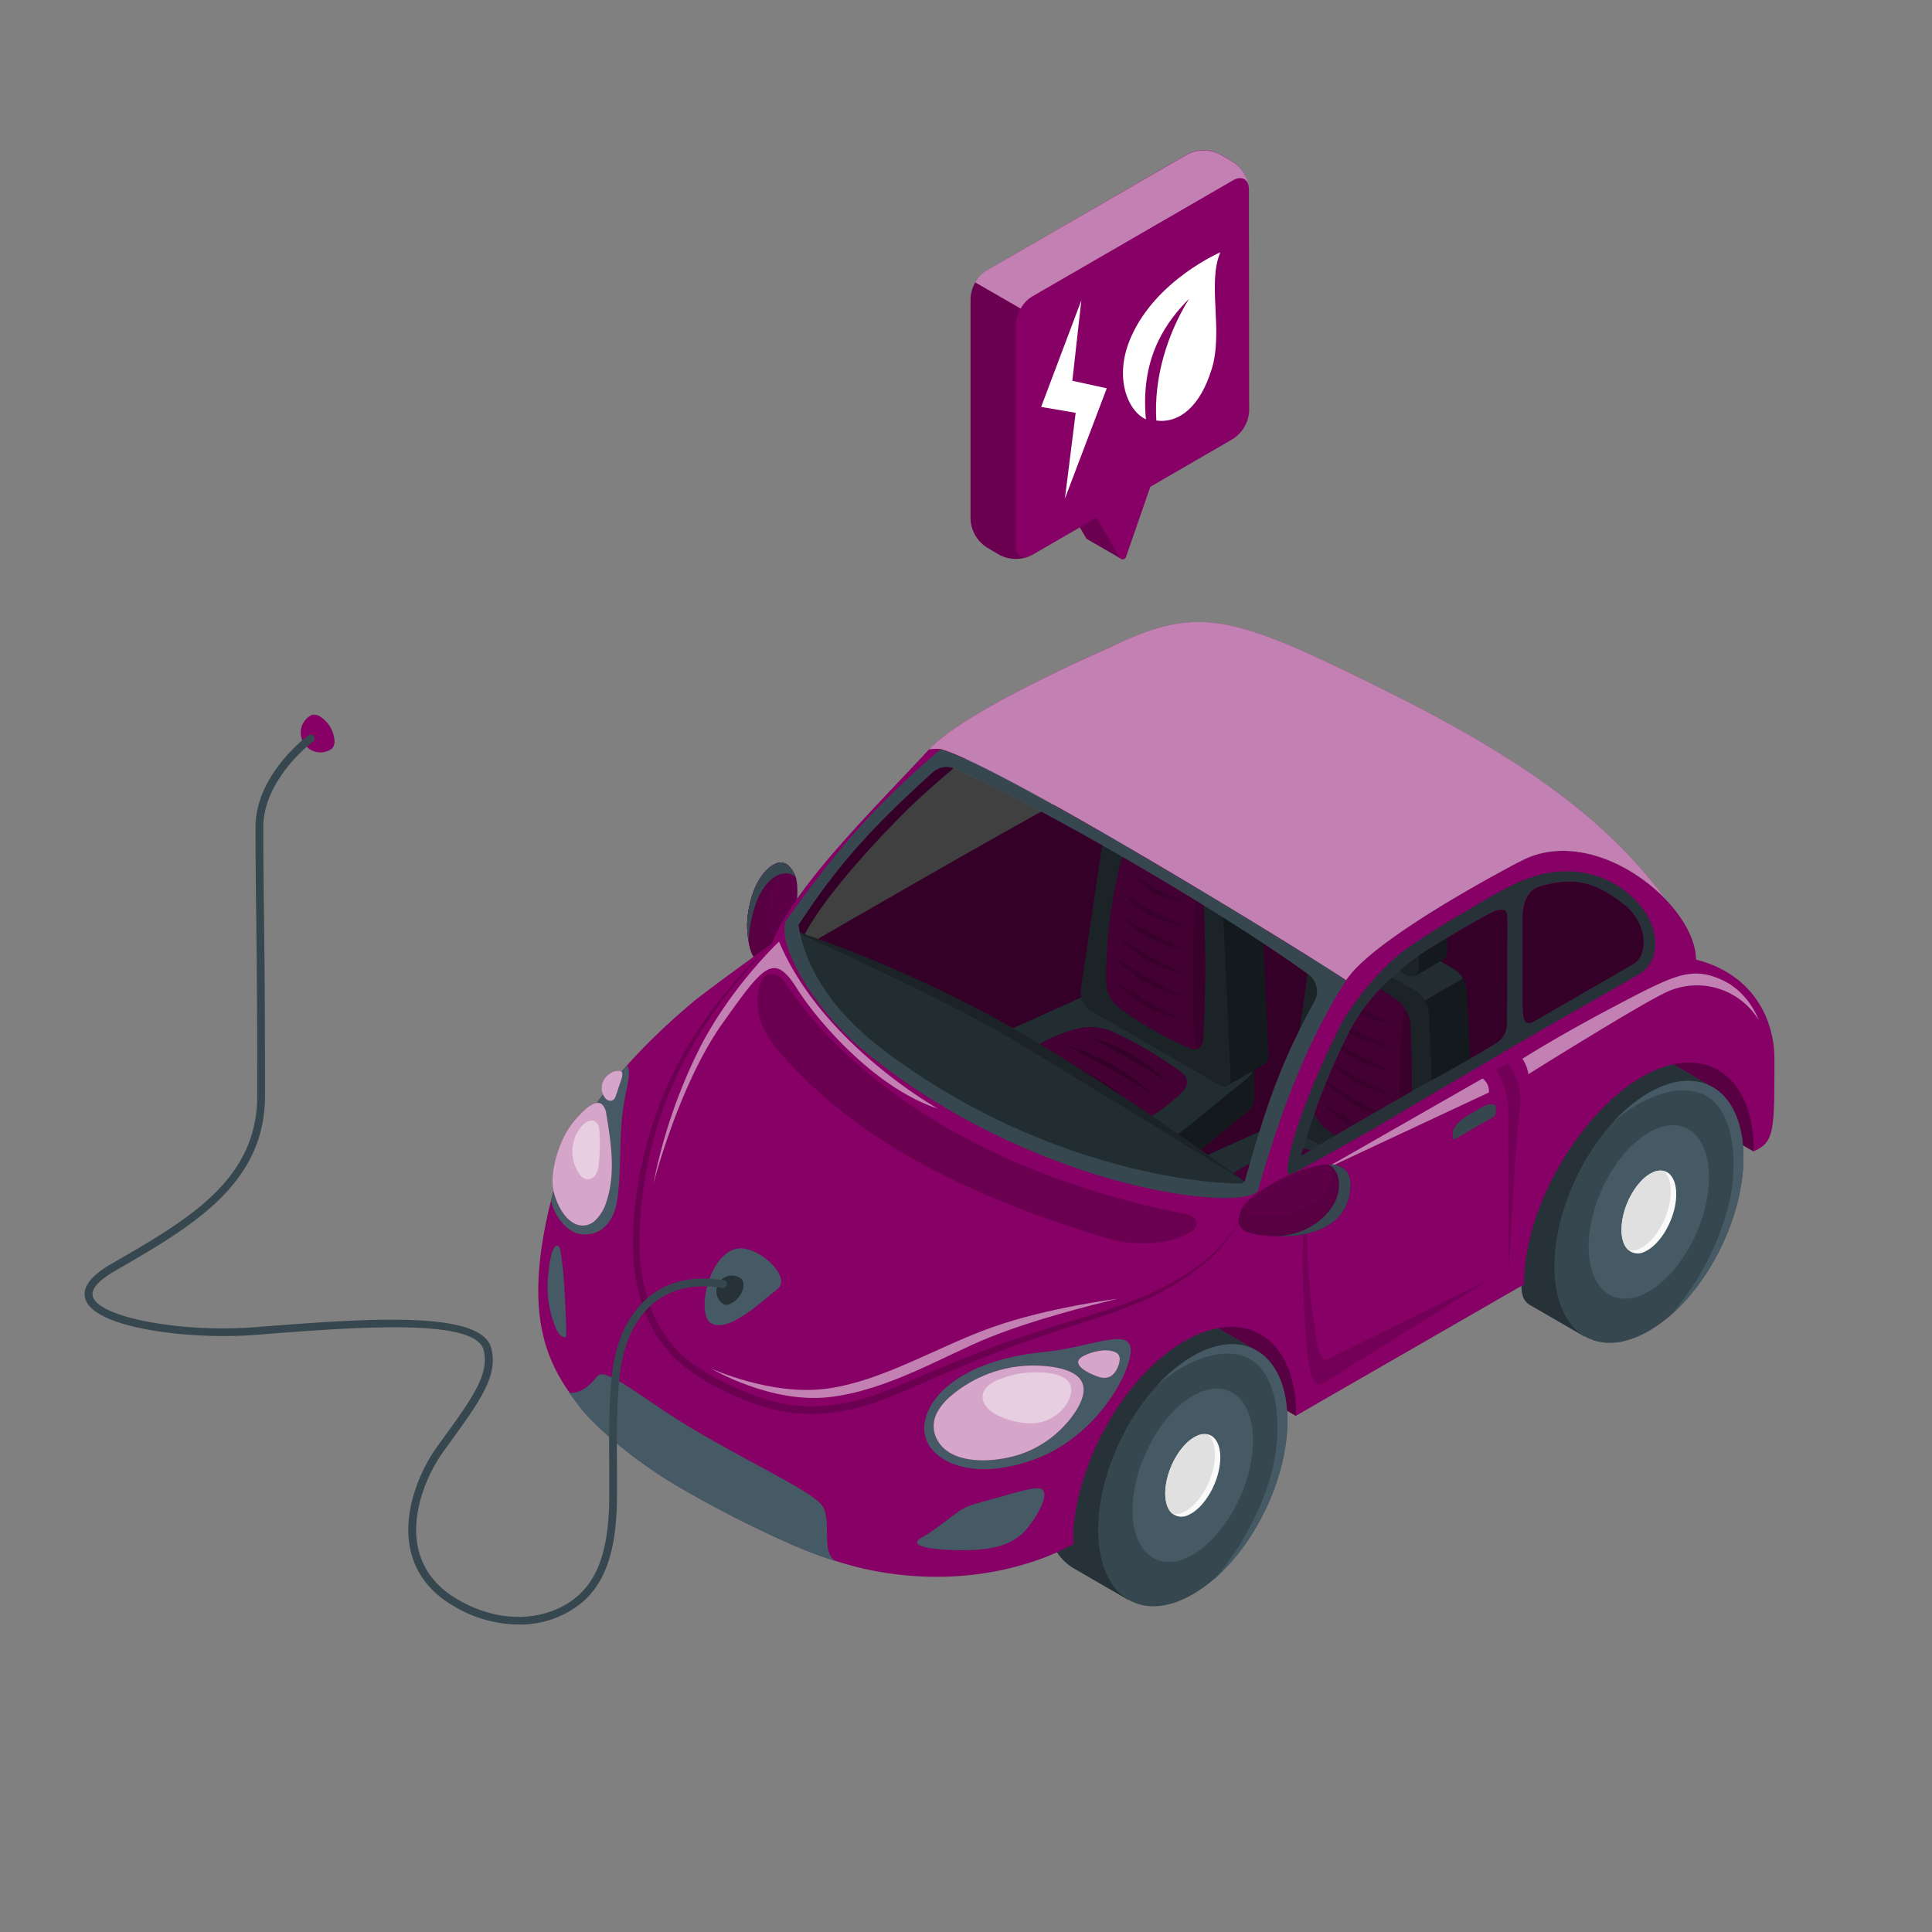 <svg xmlns="http://www.w3.org/2000/svg" viewBox="0 0 500 500"><rect x="0" y="0" width="500" height="500" fill="#808080" stroke="none"/><g id="freepik--Car--inject-77"><g id="freepik--car--inject-77"><path d="M205.77,236.73h0l-.9,3.75c-2.07,3.88-6.65,8.78-8.29,8.37-1.47-.36-2.37-2.5-2.83-5.14v0a26.16,26.16,0,0,1-.38-3.82c-.14-4.16,1.71-13.84,7.47-16.42a3,3,0,0,1,3.42.77,6.76,6.76,0,0,1,1.67,2.75C206.89,229.87,205.9,236.58,205.77,236.73Z" style="fill:#860065"></path><path d="M205.77,236.73h0c-.3,1.55-.9,3.75-.9,3.75-2.07,3.88-6.65,8.78-8.29,8.37-1.47-.36-2.37-2.5-2.83-5.14v0a26.16,26.16,0,0,1-.38-3.82c-.14-4.16,1.71-13.84,7.47-16.42a3,3,0,0,1,3.42.77,6.76,6.76,0,0,1,1.67,2.75C206.89,229.87,205.9,236.58,205.77,236.73Z" style="opacity:0.3"></path><path d="M204.87,240.48c-2.07,3.88-6.65,8.78-8.29,8.37-1.47-.36-2.37-2.5-2.83-5.14v0a26.16,26.16,0,0,1-.38-3.82c-.14-4.16,1.71-13.84,7.47-16.42a3,3,0,0,1,3.42.77l-.79,1.78c-4,1.73-5.11,7.95-4.74,12.68S202.56,242.92,204.87,240.48Z" style="fill:#860065"></path><path d="M204.87,240.48c-2.07,3.88-6.65,8.78-8.29,8.37-1.47-.36-2.37-2.5-2.83-5.14v0a26.16,26.16,0,0,1-.38-3.82c-.14-4.16,1.71-13.84,7.47-16.42a3,3,0,0,1,3.42.77l-.79,1.78c-4,1.73-5.11,7.95-4.74,12.68S202.56,242.92,204.87,240.48Z" style="opacity:0.35"></path><path d="M205.92,227c-1.46-1.54-5.08-1.62-8.12,2.57s-4,11.36-4.05,14.15a27.59,27.59,0,0,1-.39-3.83c-.14-4.15,1.71-13.84,7.47-16.41C203.24,222.37,205.23,224.83,205.92,227Z" style="fill:#37474f"></path><path d="M396.38,224.89,339,193.24a24.09,24.09,0,0,0-8-3.66c2.48-14.07-18-30.36-37-24.94,0,0-43,18-53.6,29.35-15.84,17-35,35.72-40.72,50.35-1,2.65,95.71,98.93,95.71,98.93L335.4,366.4,438.91,248.34C430.73,231.87,420.12,218.92,396.38,224.89Zm-102.47-54.2c7.95-2.12,13.54-2.18,21.1,4.81,5.1,4.73,6.77,18.82,2.3,21.16l-32.25,16.9-.05,0-.35.18,0,0c-2.88,1.51-2.52-1.66-2-4.39,1.22-6.91,3.8-21.42,5.24-29.59C288.43,175.49,290.29,171.65,293.91,170.69ZM206.47,246c3.43-11.56,25.61-34,30.64-38.65,12.59-11.57,23-19.3,26.41-21.17,8.51-4.66,12.92-6.92,15.89-8.38,3.7-1.82,4.76-.95,4.67.11-.05.52-.13,1.16-.26,1.91l-4,21.62c-.67,3.14-1.53,3.81-6.76,6.66C253.69,218.62,206.6,245.94,206.47,246Z" style="fill:#860065"></path><path d="M396.38,224.89,339,193.24a24.09,24.09,0,0,0-8-3.66c2.48-14.07-18-30.36-37-24.94,0,0-39.91,17.86-50.53,29.26-15.84,17-36.09,37.46-41.79,52.09-1,2.65,93.71,97.28,93.71,97.28L335.4,366.4,438.91,248.34C430.73,231.87,420.12,218.92,396.38,224.89Zm-102.47-54.2c7.95-2.12,13.54-2.18,21.1,4.81,5.1,4.73,6.77,18.82,2.3,21.16l-32.25,16.9-.05,0-.35.18,0,0c-2.88,1.51-2.52-1.66-2-4.39,1.22-6.91,3.8-21.42,5.24-29.59C288.43,175.49,290.29,171.65,293.91,170.69ZM206.47,246c3.43-11.56,25.61-34,30.64-38.65,12.59-11.57,23-19.3,26.41-21.17,8.51-4.66,12.92-6.92,15.89-8.38,3.7-1.82,4.76-.95,4.67.11-.05.52-.13,1.16-.26,1.91l-4,21.62c-.67,3.14-1.53,3.81-6.76,6.66C253.69,218.62,206.6,245.94,206.47,246Z" style="opacity:0.2"></path><g id="freepik--codriver-seat--inject-77"><path d="M324.54,275.79l-11.72-.23L295,265.34a13.34,13.34,0,0,0-10.8-.52l-21.63,9.75-14.82-.29v8.65h0c0,1,.69,2,2.09,2.78l38.82,22.41a9.5,9.5,0,0,0,10-.79l24.11-19.57a4.32,4.32,0,0,0,1.77-3.32l0,0Z" style="fill:#37474f"></path><path d="M249.83,277.06l38.82,22.42a9.52,9.52,0,0,0,10-.79l24.11-19.58c2.6-2.11,2.35-5.18-.56-6.84L295,256.68a13.38,13.38,0,0,0-10.8-.52l-34.07,15.37C247.05,272.91,246.93,275.39,249.83,277.06Z" style="fill:#455a64"></path><path d="M324.55,275.8v8.63l0,0a4.28,4.28,0,0,1-1.77,3.31l-24.11,19.57a8.91,8.91,0,0,1-4.72,1.8v-8.65a8.91,8.91,0,0,0,4.72-1.8l24.11-19.58A4.34,4.34,0,0,0,324.55,275.8Z" style="fill:#263238"></path><path d="M328.29,273.23a2.18,2.18,0,0,1-.83,2.06l-9.89,5.7h0a2.05,2.05,0,0,0,.85-2.05l-2.15-48.3a7.41,7.41,0,0,0-3.31-5.47l-23.3-13.44a2.46,2.46,0,0,0-2.45-.2h0l9.81-5.66h0a2.48,2.48,0,0,1,2.52.16l23.28,13.44a7.39,7.39,0,0,1,3.32,5.47Z" style="fill:#263238"></path><path d="M289.67,211.71,313,225.16a7.41,7.41,0,0,1,3.31,5.46l2.15,48.31c.09,2-1.25,2.83-3,1.82l-33.15-19.14a5.76,5.76,0,0,1-2.62-5.43L286,213.49A2.31,2.31,0,0,1,289.67,211.71Z" style="fill:#37474f"></path><path d="M325.12,221.83l-9.87,5.7a6.86,6.86,0,0,0-2.29-2.37l-23.3-13.44a2.46,2.46,0,0,0-2.45-.2h0l9.81-5.66h0a2.48,2.48,0,0,1,2.52.16l23.28,13.44A7.07,7.07,0,0,1,325.12,221.83Z" style="fill:#455a64"></path><path d="M321.05,214.81v-12c0-8.65-5.53-18.85-12.34-22.78-3.12-1.81-6-2-8.14-.78v0L293,183.57l3.34,6.38v10.61a7,7,0,0,0,3.15,5.47l7.51,4.33,5.65,10.81,7.43-4.32h0A2.2,2.2,0,0,0,321.05,214.81Z" style="fill:#263238"></path><path d="M308.71,197.12l9.67-5.58c-2.26-4.93-5.75-9.28-9.67-11.54-3.12-1.81-6-2-8.14-.78v0L293,183.57l3.34,6.38V192Z" style="fill:#455a64"></path><path d="M313.65,219.11v-12c0-8.65-5.53-18.85-12.34-22.79S289,184.2,289,192.85v12a7,7,0,0,0,3.15,5.47l18.36,10.59C312.23,221.94,313.65,221.13,313.65,219.11Z" style="fill:#37474f"></path><path d="M290.37,222a119.1,119.1,0,0,0-4.08,32.7,8.38,8.38,0,0,0,3,5.87,93.24,93.24,0,0,0,18.56,10.69,2.38,2.38,0,0,0,3.54-2.24,336.7,336.7,0,0,0,.11-35.46,9.05,9.05,0,0,0-3.18-5.85,72.8,72.8,0,0,0-13.55-7.83A3.15,3.15,0,0,0,290.37,222Z" style="fill:#860065"></path><path d="M311.1,270.08a3.17,3.17,0,0,0,.26-1.11,336.7,336.7,0,0,0,.11-35.46,8.27,8.27,0,0,0-1-3.21c-1.29-1.84-1.75,13.63-1.74,23.06s.13,18.75,1.67,17.67l.18-.15A4.94,4.94,0,0,0,311.1,270.08Z" style="opacity:0.15"></path><g style="opacity:0.15"><path d="M288.45,253.85l.75.48c.47.32,1.15.74,1.95,1.27,1.61,1,3.76,2.4,6,3.66s4.45,2.44,6.17,3.3c.86.42,1.57.81,2.08,1s.79.41.79.41l-.87-.18c-.55-.14-1.34-.32-2.26-.63a33.1,33.1,0,0,1-3.11-1.17c-.55-.26-1.14-.5-1.7-.8s-1.14-.61-1.71-.92c-1.12-.66-2.21-1.35-3.2-2.07a31.33,31.33,0,0,1-2.58-2.09c-.73-.64-1.29-1.24-1.68-1.64S288.45,253.85,288.45,253.85Z"></path><path d="M288.45,247.75s.28.16.75.47,1.15.75,1.95,1.27c1.61,1,3.76,2.41,6,3.66s4.45,2.44,6.17,3.3c.86.43,1.57.81,2.08,1.05l.79.4s-.32,0-.87-.18-1.34-.32-2.26-.62-2-.7-3.11-1.18c-.55-.26-1.14-.5-1.7-.8s-1.14-.6-1.71-.91c-1.12-.66-2.21-1.36-3.2-2.08a31.33,31.33,0,0,1-2.58-2.09c-.73-.64-1.29-1.24-1.68-1.64S288.45,247.75,288.45,247.75Z"></path><path d="M289.71,242.7l.7.43c.43.3,1.07.67,1.81,1.16,1.48,1,3.47,2.18,5.52,3.28s4.17,2.12,5.77,2.89l1.92,1c.47.23.73.38.73.38l-.81-.16c-.5-.12-1.24-.27-2.09-.52s-1.86-.58-2.9-1c-.52-.22-1.06-.43-1.59-.69s-1.07-.52-1.6-.8-1.05-.59-1.55-.91-1-.65-1.44-1a26.56,26.56,0,0,1-2.39-1.93c-.66-.6-1.17-1.16-1.53-1.53S289.71,242.7,289.71,242.7Z"></path><path d="M290.22,237s.25.14.68.42,1,.64,1.75,1.11c1.44.92,3.36,2.1,5.35,3.14s4,2,5.59,2.73l1.87.92.7.37s-.29,0-.78-.14-1.2-.26-2-.49-1.8-.54-2.81-.92c-.5-.21-1-.39-1.55-.64s-1-.5-1.56-.76-1-.56-1.5-.86-.95-.63-1.4-.93a24.57,24.57,0,0,1-2.3-1.87c-.65-.58-1.14-1.12-1.48-1.48S290.22,237,290.22,237Z"></path><path d="M291.09,231.57l.64.38,1.65,1a55.33,55.33,0,0,0,5.05,2.91c1.88.95,3.85,1.78,5.31,2.47s2.42,1.22,2.42,1.22a26,26,0,0,1-2.66-.56,28.52,28.52,0,0,1-5.62-2.05c-.48-.26-1-.51-1.43-.79s-.9-.59-1.32-.87a21.6,21.6,0,0,1-2.17-1.78A18.5,18.5,0,0,1,291.09,231.57Z"></path><path d="M293.11,226.34s.84.47,2,1.22,2.76,1.68,4.39,2.53,3.3,1.64,4.56,2.27,2.08,1.12,2.08,1.12a17.49,17.49,0,0,1-2.33-.46,24,24,0,0,1-4.87-1.86c-.42-.23-.84-.46-1.24-.71s-.78-.51-1.15-.77a16.75,16.75,0,0,1-1.87-1.58A14.88,14.88,0,0,1,293.11,226.34Z"></path></g><path d="M280.43,265.89c-6.12,1.1-12.18,4.22-18.19,8.73a2.69,2.69,0,0,0,0,4.49,120,120,0,0,0,23.38,13.42,8.63,8.63,0,0,0,6.62-.18,57.81,57.81,0,0,0,14-10,3.11,3.11,0,0,0-.44-4.81,98.41,98.41,0,0,0-18.35-10.76A14.7,14.7,0,0,0,280.43,265.89Z" style="fill:#860065"></path><g style="opacity:0.2"><path d="M265.51,276.88s.39.1,1,.3,1.6.5,2.71.92a59.07,59.07,0,0,1,7.85,3.68,54.08,54.08,0,0,1,7.17,4.87c1.83,1.51,2.93,2.64,2.93,2.64l-3.34-2.07c-2-1.24-4.65-2.85-7.36-4.38s-5.46-3-7.54-4.1l-2.51-1.34Z"></path><path d="M271.35,273.52l1,.3c.65.21,1.6.5,2.7.93a57.11,57.11,0,0,1,7.85,3.67,52.79,52.79,0,0,1,7.17,4.87c1.83,1.51,2.93,2.64,2.93,2.64l-3.33-2.07c-2-1.24-4.66-2.85-7.37-4.38s-5.46-3-7.53-4.1L272.3,274C271.69,273.72,271.35,273.52,271.35,273.52Z"></path><path d="M276.36,270.67l1,.3c.65.22,1.6.5,2.71.93a56.58,56.58,0,0,1,7.84,3.68,51.76,51.76,0,0,1,7.18,4.87,38.84,38.84,0,0,1,2.93,2.63s-1.34-.82-3.34-2.07-4.65-2.85-7.37-4.38-5.45-3-7.53-4.1l-2.51-1.34C276.7,270.87,276.36,270.67,276.36,270.67Z"></path><path d="M281.83,268.33l1,.27c.6.19,1.47.45,2.48.83a51.42,51.42,0,0,1,7.22,3.36,47.13,47.13,0,0,1,6.57,4.49c1.67,1.39,2.68,2.44,2.68,2.44s-.32-.17-.86-.51l-2.22-1.36c-1.84-1.13-4.28-2.6-6.77-4s-5-2.76-6.9-3.78l-2.29-1.25C282.14,268.52,281.83,268.33,281.83,268.33Z"></path></g></g><g id="freepik--codriver-seat--inject-77"><path d="M378.06,307.17l-11.72-.23L348.5,296.72a13.37,13.37,0,0,0-10.8-.52L316.08,306l-14.82-.29v8.65h0c0,1,.69,2,2.1,2.78l38.82,22.42a9.48,9.48,0,0,0,10-.8l24.11-19.57a4.33,4.33,0,0,0,1.78-3.31l0,0Z" style="fill:#37474f"></path><path d="M303.36,308.45l38.82,22.41a9.48,9.48,0,0,0,10-.79l24.11-19.57c2.6-2.12,2.36-5.18-.55-6.85L348.5,288.07a13.33,13.33,0,0,0-10.8-.52l-34.07,15.36C300.58,304.29,300.45,306.77,303.36,308.45Z" style="fill:#455a64"></path><path d="M378.07,307.18v8.64l0,0a4.28,4.28,0,0,1-1.77,3.31l-24.11,19.57a8.84,8.84,0,0,1-4.71,1.8v-8.65a8.84,8.84,0,0,0,4.71-1.8l24.11-19.57A4.37,4.37,0,0,0,378.07,307.18Z" style="fill:#263238"></path><path d="M381.81,304.62a2.15,2.15,0,0,1-.83,2.05l-9.88,5.71h0a2.07,2.07,0,0,0,.85-2.06L369.8,262a7.42,7.42,0,0,0-3.32-5.47L343.19,243.1a2.51,2.51,0,0,0-2.46-.2h0l9.82-5.66h0a2.51,2.51,0,0,1,2.51.16l23.28,13.45a7.39,7.39,0,0,1,3.32,5.46Z" style="fill:#263238"></path><path d="M343.19,243.1l23.29,13.44A7.42,7.42,0,0,1,369.8,262l2.14,48.32c.09,2-1.25,2.82-3,1.82L335.79,293a5.75,5.75,0,0,1-2.62-5.42l6.33-42.69A2.3,2.3,0,0,1,343.19,243.1Z" style="fill:#37474f"></path><path d="M378.64,253.22l-9.86,5.69a7,7,0,0,0-2.3-2.37L343.19,243.1a2.51,2.51,0,0,0-2.46-.2h0l9.82-5.66h0a2.51,2.51,0,0,1,2.51.16l23.28,13.45A6.89,6.89,0,0,1,378.64,253.22Z" style="fill:#455a64"></path><path d="M374.57,246.19v-12c0-8.66-5.52-18.86-12.34-22.79-3.12-1.81-6-2-8.14-.78v0L346.57,215l3.33,6.39V232a6.94,6.94,0,0,0,3.16,5.46l7.5,4.34,5.65,10.81,7.43-4.33h0A2.22,2.22,0,0,0,374.57,246.19Z" style="fill:#263238"></path><path d="M362.23,228.5l9.67-5.58c-2.26-4.93-5.74-9.28-9.67-11.54-3.12-1.81-6-2-8.14-.78v0L346.57,215l3.33,6.39v2.08Z" style="fill:#455a64"></path><path d="M367.17,250.5v-12c0-8.65-5.52-18.85-12.34-22.78s-12.33-.11-12.33,8.54v12a7,7,0,0,0,3.16,5.47L364,252.32C365.76,253.32,367.17,252.51,367.17,250.5Z" style="fill:#37474f"></path><path d="M343.89,253.33a119.53,119.53,0,0,0-4.08,32.7,8.46,8.46,0,0,0,3,5.88,93.73,93.73,0,0,0,18.56,10.69,2.39,2.39,0,0,0,3.54-2.25,336.7,336.7,0,0,0,.11-35.46,9,9,0,0,0-3.18-5.85,73,73,0,0,0-13.54-7.82A3.15,3.15,0,0,0,343.89,253.33Z" style="fill:#860065"></path><path d="M364.62,301.46a3.17,3.17,0,0,0,.26-1.11,336.7,336.7,0,0,0,.11-35.46,8.37,8.37,0,0,0-1-3.21c-1.29-1.83-1.74,13.63-1.73,23.06s.12,18.76,1.67,17.67a1.22,1.22,0,0,0,.17-.15A4.53,4.53,0,0,0,364.62,301.46Z" style="opacity:0.15"></path><g style="opacity:0.15"><path d="M342,285.23l.75.48c.47.33,1.15.75,2,1.27,1.6,1,3.75,2.41,6,3.66s4.46,2.44,6.17,3.3c.86.43,1.57.81,2.08,1.05l.79.4s-.32-.05-.87-.18-1.34-.32-2.26-.62-2-.7-3.11-1.18c-.55-.26-1.13-.5-1.69-.8s-1.14-.6-1.71-.91c-1.12-.66-2.22-1.36-3.2-2.08a31.6,31.6,0,0,1-2.59-2.09c-.73-.64-1.28-1.24-1.68-1.64S342,285.23,342,285.23Z"></path><path d="M342,279.13s.28.16.75.48,1.15.74,2,1.27c1.6,1.05,3.75,2.4,6,3.66s4.46,2.43,6.17,3.29c.86.43,1.57.81,2.08,1.05s.79.41.79.41l-.87-.19c-.55-.14-1.34-.31-2.26-.62s-2-.7-3.11-1.18c-.55-.25-1.13-.49-1.69-.8s-1.14-.6-1.71-.91c-1.12-.66-2.22-1.35-3.2-2.07s-1.87-1.44-2.59-2.09-1.28-1.24-1.68-1.64S342,279.13,342,279.13Z"></path><path d="M343.23,274.08l.7.43c.43.3,1.07.68,1.81,1.16,1.49,1,3.47,2.18,5.53,3.29s4.16,2.12,5.76,2.89l1.93.95c.46.23.72.38.72.38s-.29,0-.8-.16-1.24-.26-2.1-.52-1.85-.58-2.9-1c-.51-.22-1.06-.42-1.59-.69s-1.07-.52-1.6-.8-1-.59-1.54-.9-1-.65-1.45-1a26.32,26.32,0,0,1-2.38-1.93c-.67-.6-1.18-1.15-1.54-1.53Z"></path><path d="M343.74,268.38s.26.15.68.42,1,.65,1.75,1.11c1.44.92,3.36,2.1,5.35,3.14s4.05,2,5.59,2.74l1.87.92c.45.22.7.37.7.37l-.78-.15c-.49-.11-1.2-.25-2-.49s-1.8-.53-2.81-.92c-.5-.2-1-.39-1.55-.64s-1-.49-1.56-.75-1-.57-1.5-.87-.95-.62-1.4-.93a23.07,23.07,0,0,1-2.3-1.87c-.65-.58-1.14-1.12-1.48-1.48S343.74,268.38,343.74,268.38Z"></path><path d="M344.61,263l.65.39,1.65,1a56.55,56.55,0,0,0,5,2.9c1.88,1,3.85,1.79,5.31,2.48s2.42,1.21,2.42,1.21a25.54,25.54,0,0,1-2.65-.56,28.61,28.61,0,0,1-5.62-2c-.49-.26-1-.52-1.43-.8s-.91-.58-1.33-.87a21.61,21.61,0,0,1-2.17-1.77A19.07,19.07,0,0,1,344.61,263Z"></path><path d="M346.63,257.72s.84.48,2,1.22,2.76,1.69,4.39,2.53,3.31,1.64,4.56,2.28,2.08,1.11,2.08,1.11a17.21,17.21,0,0,1-2.32-.46,23.8,23.8,0,0,1-4.88-1.86c-.42-.23-.84-.46-1.24-.71s-.78-.51-1.15-.77a18.78,18.78,0,0,1-1.87-1.57A15.36,15.36,0,0,1,346.63,257.72Z"></path></g><path d="M334,297.27c-6.12,1.1-12.18,4.22-18.19,8.74a2.69,2.69,0,0,0,0,4.49,120.46,120.46,0,0,0,23.38,13.41,8.68,8.68,0,0,0,6.62-.17,57.92,57.92,0,0,0,14-10,3.1,3.1,0,0,0-.44-4.81A98.82,98.82,0,0,0,341,298.2,14.74,14.74,0,0,0,334,297.27Z" style="fill:#860065"></path><g style="opacity:0.2"><path d="M319,308.26l1,.3c.65.22,1.6.51,2.7.93a56.11,56.11,0,0,1,7.85,3.68A51,51,0,0,1,337.8,318a37.44,37.44,0,0,1,2.93,2.64l-3.33-2.07c-2-1.25-4.66-2.86-7.37-4.39s-5.46-3-7.53-4.1L320,308.78C319.38,308.46,319,308.26,319,308.26Z"></path><path d="M324.87,304.9s.38.1,1,.31,1.6.5,2.7.92a56.11,56.11,0,0,1,7.85,3.68,51,51,0,0,1,7.17,4.87,39,39,0,0,1,2.94,2.64l-3.34-2.07c-2-1.25-4.65-2.86-7.37-4.39s-5.46-3-7.53-4.1l-2.51-1.34C325.21,305.1,324.87,304.9,324.87,304.9Z"></path><path d="M329.88,302.05s.39.1,1,.31,1.61.5,2.71.92a56.65,56.65,0,0,1,7.85,3.68,53.13,53.13,0,0,1,7.17,4.87,37.44,37.44,0,0,1,2.93,2.64l-3.34-2.07c-2-1.24-4.65-2.86-7.36-4.39s-5.46-3-7.54-4.1l-2.51-1.34Z"></path><path d="M335.35,299.72s.35.08,1,.27,1.47.44,2.49.83a50.68,50.68,0,0,1,7.21,3.35,47.28,47.28,0,0,1,6.58,4.49,35.79,35.79,0,0,1,2.67,2.45s-.32-.18-.85-.52l-2.23-1.36c-1.83-1.13-4.28-2.6-6.77-4s-5-2.76-6.9-3.78l-2.29-1.25Z"></path></g></g><g id="freepik--back-car--inject-77"><polygon points="453.82 297.99 413.76 274.86 436.01 262.01 457.68 275.69 453.82 297.99" style="fill:#860065"></polygon><polygon points="453.82 297.99 413.76 274.86 436.01 262.01 457.68 275.69 453.82 297.99" style="opacity:0.35"></polygon><path d="M436.93,292.49l5.75-11.42L429,273.14h0c-4.35-2.51-10.15-2.22-16.51,1.45-13.52,7.81-16.36,23.25-16.36,40.28,0,8.92-5.11,19.9-.31,22.76h0l.19.11,0,0,14,8.1,6.07-12.05C427.61,325,436.49,307.69,436.93,292.49Z" style="fill:#37474f"></path><path d="M436.93,292.49l5.75-11.42L429,273.14h0c-4.35-2.51-10.15-2.22-16.51,1.45-13.52,7.81-16.36,23.25-16.36,40.28,0,8.92-5.11,19.9-.31,22.76h0l.19.11,0,0,14,8.1,6.07-12.05C427.61,325,436.49,307.69,436.93,292.49Z" style="fill:#263238"></path><path d="M451.2,299.52c0,14.69-8.15,31.68-19.07,41.08a.1.1,0,0,0,0,0,36.61,36.61,0,0,1-5.37,3.84c-13.52,7.81-24.49.33-24.48-16.7,0-12.86,6.26-27.51,15.15-37.26l.07-.08a39.65,39.65,0,0,1,9.26-7.63C440.24,275,451.2,282.5,451.2,299.52Z" style="fill:#37474f"></path><path d="M426.72,293.1c8.6-5,15.58.21,15.58,11.56s-7,24.59-15.58,29.56-15.58-.21-15.58-11.57S418.12,298.07,426.72,293.1Z" style="fill:#455a64"></path><path d="M433.74,310.46c-.55,5.65-4.14,11.67-8,13.43a3.78,3.78,0,0,1-4.24-.33c-1.38-1.15-2.09-3.53-1.78-6.71.54-5.65,4.12-11.66,8-13.42a4.39,4.39,0,0,1,2.85-.4h0C432.81,303.57,434.13,306.35,433.74,310.46Z" style="fill:#fafafa"></path><path d="M432.34,309.74c-.55,5.65-4.14,11.67-8,13.43a4.34,4.34,0,0,1-2.84.39c-1.38-1.15-2.09-3.53-1.78-6.71.54-5.65,4.12-11.66,8-13.42a4.39,4.39,0,0,1,2.85-.4h0C431.93,304.2,432.65,306.58,432.34,309.74Z" style="fill:#e0e0e0"></path><path d="M451.2,299.52c0,14.69-8.15,31.68-19.07,41.08a69.36,69.36,0,0,0,15.53-30c2.07-9.82,1.29-23.91-7.13-27.47S421,287,417.46,290.45a39.65,39.65,0,0,1,9.26-7.63C440.24,275,451.2,282.5,451.2,299.52Z" style="fill:#455a64"></path><path d="M377.2,283.88l-.51.29Z" style="fill:#860065"></path><path d="M382.55,280.79m-8.75,5.06h0l0,0Zm65.11-37.51c0-14.07-25.59-35.18-44.68-25.8,0,0-36.56,18.81-45.17,30.21-12.84,17-24.28,47-27.4,61.66-.57,2.65,8.58-2,11.72-2.75a2.29,2.29,0,0,1,2.09.72l-.07,54,59.05-34a44.92,44.92,0,0,1,.25-4.73c1.81-18.73,15.54-40.46,30.26-48.95,16-9.23,28.93-.61,28.93,19.26,2.67-1.24,4-2.5,4.66-5.81s.67-8.66.67-18.05C459.22,263.29,453.27,251.94,438.91,248.34ZM424,249.72l-26.75,15.45-.05,0-.31.18,0,0c-2.61,1.51-2.81-1.66-2.81-4.39,0-6.91,0-14.27,0-22.44-.15-4.32,1-8.16,4.48-9.12,7.58-2.12,13.16-2.18,21.95,4.81C426.39,239,428,247.38,424,249.72Zm-88.5,51c1.39-11.56,10.52-28.12,13.31-33.8,6.35-12.95,19-20.16,22.07-22,7.69-4.66,11.7-6.92,14.41-8.38,3.38-1.82,4.59-1,4.69.11,0,.52.08,1.16.08,1.91V265.4a6.13,6.13,0,0,1-3.26,6S335.62,300.7,335.47,300.76Z" style="fill:#860065"></path><path d="M394,274a10.15,10.15,0,0,1,1.55,4s27.1-17,35.22-21a18.71,18.71,0,0,1,24.38,7s-2.45-7.13-9.34-10.32c-8-3.71-12.45-1.4-27.6,6.56S394,274,394,274Z" style="fill:#fff;opacity:0.5"></path><path d="M341.32,303.32l42.37-24.21a4.13,4.13,0,0,1,1.64,3.62Z" style="fill:#fff;opacity:0.5"></path><path d="M376.52,294.79a.33.33,0,0,1-.5-.28V293c0-1.18,1.77-3.16,3.94-4.41l3.21-1.86c2.18-1.25,3.95-1.32,3.95-.14v1.28a1.5,1.5,0,0,1-.75,1.29Z" style="fill:#37474f"></path><path d="M343.67,351.73c-2.4,1.28-2.89-3.87-4.26-13.9S338.17,311,338.17,311c-1.65,7.52-1,25.72,0,37.38s3.16,10.58,5.5,8.84l41.87-26.15Z" style="opacity:0.15"></path><path d="M387.21,276.92s3.11,3.65,3.11,11.56c0,9.51.1,40.87.1,40.87s1.76-33.91,2.83-41.8-2.93-12.34-2.93-12.34Z" style="opacity:0.15"></path><path d="M426.25,236.8A24.42,24.42,0,0,0,410.54,226c-10.58-2.08-18.69,2.8-23.8,5.51-.34.18-.69.36-1,.57-4.12,2.45-16.93,9.72-23,14.42-5.82,4.51-13.2,13.48-16.38,19.94-7.24,14.73-11.52,26.85-12.48,31.88-.26,1.38-1.59,6.26.36,5.49.33-.13,1.88-.88,2.24-1.08,8-4.38,19.11-10.67,19.11-10.67s21.07-12.51,30.13-17.74c1.53-.88,1.95-1.15,3.8-2.31s26.47-15.13,34.56-19.83C429.16,249.25,429.53,242.54,426.25,236.8ZM390,264.3a6.13,6.13,0,0,1-3.26,5.95l-.15.09-.2.12c-2.95,1.82-8.58,5.09-13,7.51l-.11.06-.24.14,0,0,0,0-.33.19c-15.25,8.32-35.87,20.68-36,20.74a177.55,177.55,0,0,1,12.13-31.37c6.35-12.95,19-21,22.09-22.85,7.69-4.66,11.7-6.92,14.41-8.38,3.38-1.82,4.59-1,4.69.11,0,.52.08,1.16.08,1.91Zm32.63-14.77-25.44,14.69-.05,0-.31.18,0,0c-2.61,1.51-2.81-1.66-2.81-4.39,0-6.91,0-13.32,0-21.49-.15-4.32,1-8.16,4.48-9.12,7.58-2.12,13.16-2.18,21.95,4.81C426.39,239,426.72,247.19,422.66,249.53Z" style="fill:#263238"></path><path d="M373.28,278l.19-.1C373.27,278.06,373.24,278.07,373.28,278Z" style="fill:#263238"></path><path d="M376.58,276.14l-1.11.64.48-.28Z" style="fill:#263238"></path><path d="M387.17,270Z" style="fill:#263238"></path><path d="M373.33,278l.37-.22.13-.07-.52.3Z" style="fill:#263238"></path><path d="M374.64,277.26l.34-.2.27-.15-1.05.6-.44.26.34-.2.1-.06Z" style="fill:#263238"></path><path d="M390,264.3a6.13,6.13,0,0,1-3.26,5.95l-.15.09-.2.12c-2.95,1.82-8.58,5.09-13,7.51l-.11.06-.24.14,0,0,0,0-.33.19c-15.25,8.32-35.87,20.68-36,20.74a177.55,177.55,0,0,1,12.13-31.37c6.35-12.95,19-21,22.09-22.85,7.69-4.66,11.7-6.92,14.41-8.38,3.38-1.82,4.59-1,4.69.11,0,.52.08,1.16.08,1.91Z" style="opacity:0.5"></path><path d="M422.66,249.53l-25.44,14.69-.05,0-.31.18,0,0c-2.61,1.51-2.81-1.66-2.81-4.39,0-6.91,0-13.32,0-21.49-.15-4.32,1-8.16,4.48-9.12,7.58-2.12,13.16-2.18,21.95,4.81C426.39,239,426.72,247.19,422.66,249.53Z" style="opacity:0.5"></path><path d="M431.59,233.33c-10.87-14.29-26.46-31.23-69.86-53s-51.21-23.89-74.52-12.77l0,0c-12.55,5.56-38.82,17.83-46.81,26.4a10.06,10.06,0,0,1,3.07-.09c15.09,4.1,92.19,51.34,104.91,59.82a9.58,9.58,0,0,1,.73-1c8.61-11.4,45.17-30.21,45.17-30.21,11.06-5.52,26.49-.77,37.41,10.86Z" style="fill:#860065"></path><path d="M431.59,233.33c-10.87-14.29-26.46-31.23-69.86-53s-51.21-23.89-74.52-12.77l0,0c-12.55,5.56-38.82,17.83-46.81,26.4a10.06,10.06,0,0,1,3.07-.09c15.09,4.1,92.19,51.34,104.91,59.82a9.58,9.58,0,0,1,.73-1c8.61-11.4,45.17-30.21,45.17-30.21,11.06-5.52,26.49-.77,37.41,10.86Z" style="fill:#fff;opacity:0.5"></path></g><g id="freepik--front-car--inject-77"><path d="M264.76,267.64c-29.32-17.11-60.32-27.15-60.38-27.16.84,3.17,1.37,9.69,6.61,16.6,4,5.35,9.11,11.17,15.33,15.34,14.68,10.25,29.51,17.27,34.55,20.28,25.25,13.69,57,18.14,61.25,13.1C322.12,305.8,288.1,281.25,264.76,267.64Z" style="fill:#455a64"></path><path d="M322.12,305.8c-1.2-.75-41.12-25.36-59.57-36.45-17.56-10.56-53.77-26.88-58.17-28.87a322,322,0,0,1,60.38,27.16A683.24,683.24,0,0,1,322.12,305.8Z" style="fill:#37474f"></path><polygon points="335.39 366.4 295.34 343.27 317.59 330.42 335.39 340.74 335.39 366.4" style="fill:#860065"></polygon><polygon points="335.39 366.4 295.34 343.27 317.59 330.42 335.39 340.74 335.39 366.4" style="opacity:0.35"></polygon><path d="M318.9,360.65l5.76-11.42L311,341.3h0c-4.36-2.5-10.15-2.22-16.52,1.46-13.52,7.81-24.48,27.94-24.48,45,0,8.92,3,15.21,7.81,18.06h0l.19.11,0,0,14,8.1,6.07-12C309.59,393.18,318.46,375.84,318.9,360.65Z" style="fill:#37474f"></path><path d="M318.9,360.65l5.76-11.42L311,341.3h0c-4.36-2.5-10.15-2.22-16.52,1.46-13.52,7.81-24.48,27.94-24.48,45,0,8.92,3,15.21,7.81,18.06h0l.19.11,0,0,14,8.1,6.07-12C309.59,393.18,318.46,375.84,318.9,360.65Z" style="fill:#263238"></path><path d="M333.17,367.68c0,14.68-8.15,31.68-19.06,41.08a.11.11,0,0,0-.05,0,36,36,0,0,1-5.37,3.85c-13.52,7.81-24.49.33-24.47-16.7,0-12.86,6.25-27.51,15.14-37.26l.07-.08a39.85,39.85,0,0,1,9.26-7.63C322.21,343.18,333.17,350.65,333.17,367.68Z" style="fill:#37474f"></path><path d="M308.69,361.26c8.61-5,15.58.21,15.58,11.56s-7,24.59-15.58,29.55-15.58-.21-15.58-11.56S300.09,366.23,308.69,361.26Z" style="fill:#455a64"></path><path d="M315.73,378.68c-.59,5.64-4.23,11.63-8.11,13.36a3.79,3.79,0,0,1-4.24-.36c-1.36-1.17-2.06-3.55-1.73-6.72.6-5.65,4.22-11.64,8.11-13.37a4.37,4.37,0,0,1,2.85-.37s0,0,0,0C314.86,371.77,316.16,374.57,315.73,378.68Z" style="fill:#fafafa"></path><path d="M314.34,378c-.59,5.64-4.22,11.63-8.11,13.36a4.41,4.41,0,0,1-2.85.37c-1.36-1.17-2.06-3.55-1.73-6.72.6-5.65,4.22-11.64,8.11-13.37a4.37,4.37,0,0,1,2.85-.37s0,0,0,0C314,372.4,314.67,374.79,314.34,378Z" style="fill:#e0e0e0"></path><path d="M333.17,367.68c0,14.68-8.15,31.68-19.06,41.08,6.46-7,13.16-18.81,15.52-30.05,2.07-9.81,1.3-23.9-7.13-27.46s-19.55,3.94-23.07,7.36a39.85,39.85,0,0,1,9.26-7.63C322.21,343.18,333.17,350.65,333.17,367.68Z" style="fill:#455a64"></path><path d="M333.68,306.33s-7.48.54-10.34,1.48c-2.56.84-29.65,0-56.45-11.76-16-7-28.23-12.81-41.87-24.54-17.79-15.28-20.15-25.52-21.94-29.66-7.36,5.23-17.3,12.45-23,16.86-13.12,10.91-29.09,27-35.41,44.87-.43,1.21-.82,2.43-1.15,3.65-9.35,34.07-1.34,46.62,6.68,57,3.41,4.43,12.88,13.05,24.69,20.09a292.87,292.87,0,0,0,30,15.37A107.53,107.53,0,0,0,223.65,406c32.46,7.16,54.24-6.48,54.24-6.48a26.31,26.31,0,0,1,.06-5.42,56.87,56.87,0,0,1,1.29-7.17,71.83,71.83,0,0,1,6.85-17.48c4.63-8.43,10.82-15.82,17.71-20.6.9-.64,1.82-1.22,2.74-1.75,14.9-8.61,27.18-1.68,28.76,15.41.12,1.24.1,2.51.1,3.85l.77-15.71-.7-41.89S333.14,308.35,333.68,306.33Z" style="fill:#860065"></path><path d="M203.16,254.19c19.82,30.07,59.17,51.46,103.81,60,2.71.52,3.79,2.93,1.48,4.44-4.11,2.68-11.05,4.12-19.84,2.43-40.18-11.76-68-27-86.93-48.81-1.81-2.09-4.27-5.85-5-8.52-1-3.75-.86-7.38.48-10.14C198.4,251.08,201.64,251.88,203.16,254.19Z" style="opacity:0.2"></path><path d="M184.15,342.53c4.55,2.39,12.85-5.64,17-8.86s-5.37-11.74-10.65-10.48C183.1,325,180.13,340.41,184.15,342.53Z" style="fill:#455a64"></path><path d="M204.88,399.73a105,105,0,0,0,11.8,4.42c-4.85-1.93-.76-11.53-4.4-15.1-3.81-3.73-16-9.41-30.76-17.93s-24.71-17.76-27-14.9c-4,5.13-7.21,4.18-7.23,4.17.94,1.35,1.9,2.63,2.86,3.88,3.41,4.43,12.88,13.05,24.69,20.09A292.87,292.87,0,0,0,204.88,399.73Z" style="fill:#455a64"></path><polygon points="217.4 404.37 217.4 404.37 217.4 404.37 217.4 404.37" style="fill:#455a64"></polygon><g style="opacity:0.2"><path d="M199.63,244.34c-8.24,8.39-15.73,17.6-21.35,27.91a100.53,100.53,0,0,0-11.37,33,94.56,94.56,0,0,0-1.4,17.42,46,46,0,0,0,3.34,16.9,14.94,14.94,0,0,0,.89,1.95c.34.64.65,1.28,1,1.9a33,33,0,0,0,2.43,3.53A34.59,34.59,0,0,0,176,350.2a39.27,39.27,0,0,0,3.29,2.75,51.92,51.92,0,0,0,7.42,4.46,79.49,79.49,0,0,0,8,3.53c1.34.55,2.73.94,4.11,1.38.69.2,1.39.36,2.09.54l1.05.26,1.06.18a37.41,37.41,0,0,0,8.58.65,53.87,53.87,0,0,0,16.89-3.69c2.72-1,5.41-2.18,8.13-3.35l8.14-3.44c5.44-2.28,10.94-4.44,16.52-6.38s11.19-3.76,16.82-5.49,11.27-3.35,16.69-5.61a68.49,68.49,0,0,0,15.35-8.44,40.51,40.51,0,0,0,11.52-13.14A39.74,39.74,0,0,1,310.47,328a69.48,69.48,0,0,1-15.3,8.92,174.23,174.23,0,0,1-16.69,5.91c-5.6,1.82-11.17,3.69-16.68,5.73s-11,4.25-16.37,6.53l-8.11,3.48c-2.69,1.17-5.41,2.36-8.19,3.42a55.65,55.65,0,0,1-17.46,3.9,39.92,39.92,0,0,1-9-.63l-1.11-.19-1.1-.27c-.73-.18-1.46-.34-2.19-.54-1.43-.46-2.88-.86-4.26-1.42a78.73,78.73,0,0,1-8.16-3.67,52.39,52.39,0,0,1-7.67-4.67,40,40,0,0,1-3.47-2.92,37.33,37.33,0,0,1-3-3.41,36.39,36.39,0,0,1-2.55-3.75c-.37-.66-.7-1.34-1-2a17.37,17.37,0,0,1-.94-2.06,48.07,48.07,0,0,1-3.39-17.57A89,89,0,0,1,165.4,305a101.53,101.53,0,0,1,12-33.26A123.22,123.22,0,0,1,199.63,244.34Z"></path></g><path d="M242.71,286.91s-30-16.77-41.09-43.23c0,0-12.84,12.09-20.81,28.11a136.82,136.82,0,0,0-11.7,34.52s6.64-25.74,17.95-41.57c10.61-14.86,13.19-18.51,19.28-8.78C211,263.43,226.08,281.49,242.71,286.91Z" style="fill:#fff;opacity:0.5"></path><path d="M289.27,336.1c-7.44,1.83-21.49,5.32-33.16,10s-26.4,13.81-41.63,15.49S184,354.15,184,354.15s15.62,7.2,30.06,5.22,28.36-10.78,42.73-15.88S289.27,336.1,289.27,336.1Z" style="fill:#fff;opacity:0.5"></path><path d="M268.89,385.18c-1.42-.2-5,.75-11,2.48s-7.47,1.89-9.7,3.43c-1.89,1.3-6.93,5.41-9.36,6.66-3.86,2,0,3.43,10.79,3.44s14.44-3.22,16.92-6.53S272.13,385.63,268.89,385.18Z" style="fill:#455a64"></path><path d="M142.31,326.55a48.18,48.18,0,0,0-.6,5.91,28,28,0,0,0,2.21,11.38c.47,1.1,1.29,2.35,2.49,2.24.47-.05-.52-16.43-.75-18s-.41-2.94-.62-4.41c-.08-.54-.28-1.21-.82-1.26C143.32,322.29,142.71,324.29,142.31,326.55Z" style="fill:#455a64"></path><path d="M159.42,312.11c1.08-4.58,1-12.19,1.2-16.87a65.38,65.38,0,0,1,1.53-13.13c.57-2.92,1-5.32.1-6.36-7.43,8.32-14,17.81-17.59,27.83-.43,1.21-.82,2.43-1.15,3.65s-.62,2.32-.91,3.45c.69,3.5,3.8,8.31,7.9,8.74C155.24,319.9,158.33,316.7,159.42,312.11Z" style="fill:#455a64"></path><path d="M157.61,278a3.87,3.87,0,0,1,2.82-.86c1,.14.57,1.66.35,2.3-.39,1.14-.77,2.29-1.16,3.44-.29.84-.46,1.91-1.57,2-1.37.06-2.09-1.58-2.33-2.69A4.43,4.43,0,0,1,157.61,278Z" style="fill:#860065"></path><path d="M157.61,278a3.87,3.87,0,0,1,2.82-.86c1,.14.57,1.66.35,2.3-.39,1.14-.77,2.29-1.16,3.44-.29.84-.46,1.91-1.57,2-1.37.06-2.09-1.58-2.33-2.69A4.43,4.43,0,0,1,157.61,278Z" style="fill:#fff;opacity:0.65"></path><path d="M148.16,316.35a4.66,4.66,0,0,0,6.16-.78,11,11,0,0,0,2.61-4.53c2.43-7.23,1.27-15.11,0-22.63A4.47,4.47,0,0,0,156,286c-1.84-1.93-5.06,1.54-6.23,2.77a23,23,0,0,0-4.49,6.85c-1.47,3.47-2.85,8.53-2.08,12.33C143.83,310.92,145.49,314.67,148.16,316.35Z" style="fill:#860065"></path><path d="M148.16,316.35a4.66,4.66,0,0,0,6.16-.78,11,11,0,0,0,2.61-4.53c2.43-7.23,1.27-15.11,0-22.63A4.47,4.47,0,0,0,156,286c-1.84-1.93-5.06,1.54-6.23,2.77a23,23,0,0,0-4.49,6.85c-1.47,3.47-2.85,8.53-2.08,12.33C143.83,310.92,145.49,314.67,148.16,316.35Z" style="fill:#fff;opacity:0.65"></path><path d="M150.45,291.55a10.17,10.17,0,0,0-.6,12.15,3.16,3.16,0,0,0,2.08,1.51,2.47,2.47,0,0,0,2.27-1.27,6.41,6.41,0,0,0,.76-2.62,51.81,51.81,0,0,0,.18-8.45C155,289.4,152.48,289.21,150.45,291.55Z" style="fill:#fff;opacity:0.45"></path><path d="M245,358.94c5-4.23,12.72-7.83,25.61-9.1,11.47-1.12,21.69-6.39,22-.66s-8.79,22.94-25.48,28.72c-14.39,5-23.55,1.09-26.62-3.75S240.07,363.17,245,358.94Z" style="fill:#455a64"></path><path d="M284.64,356.42c2.16.59,3.63-.4,4.53-2.32.64-1.39,1.19-3.44-.56-4.18-2.43-1-5.72-.2-8,.9C276.08,353,282.52,355.85,284.64,356.42Z" style="fill:#860065"></path><path d="M284.64,356.42c2.16.59,3.63-.4,4.53-2.32.64-1.39,1.19-3.44-.56-4.18-2.43-1-5.72-.2-8,.9C276.08,353,282.52,355.85,284.64,356.42Z" style="fill:#fff;opacity:0.65"></path><path d="M279,364.23c1.45-2.61,2.24-5.6.21-7.7s-6-2.77-8.81-3a32.9,32.9,0,0,0-23.93,7.43,15.21,15.21,0,0,0-3.86,4.45,7.5,7.5,0,0,0-.7,5.72c2.85,8.77,16.41,7.42,23,4.93a27.92,27.92,0,0,0,11.16-7.77A24,24,0,0,0,279,364.23Z" style="fill:#860065"></path><path d="M279,364.23c1.45-2.61,2.24-5.6.21-7.7s-6-2.77-8.81-3a32.9,32.9,0,0,0-23.93,7.43,15.21,15.21,0,0,0-3.86,4.45,7.5,7.5,0,0,0-.7,5.72c2.85,8.77,16.41,7.42,23,4.93a27.92,27.92,0,0,0,11.16-7.77A24,24,0,0,0,279,364.23Z" style="fill:#fff;opacity:0.65"></path><path d="M263.59,355.52a28.68,28.68,0,0,0-5.49,1.67c-2,.82-4,2.47-3.8,4.6.42,4.58,9.08,6.73,12.79,6.56a11,11,0,0,0,9.34-5.66C280.56,354.35,267.86,354.81,263.59,355.52Z" style="fill:#fff;opacity:0.45"></path><path d="M243.42,193.9c-17.48,15-26.87,26-39.95,44.32-2.62,4.53,5.33,21.76,21.05,34.49,42.54,34.48,95.62,41.15,101,35.59,7.57-26.9,15.41-42.82,22.83-54.58C335.61,245.24,258.51,198,243.42,193.9Zm78.84,111.39a1.37,1.37,0,0,1-1.44,1c-13.35,0-54-5.45-92.54-34.81C208,256.05,207,240.62,206.66,239.41c10.28-15.81,19.32-25.54,34.71-39.51a5.38,5.38,0,0,1,5.77-.93c21.11,9.22,67,35.56,91.46,53.21a5.4,5.4,0,0,1,1.57,7C330.65,276.37,327.17,288.16,322.26,305.29Z" style="fill:#37474f"></path><path d="M322.26,305.29a1.37,1.37,0,0,1-1.44,1c-13.35,0-54-5.45-92.54-34.81C208,256.05,207,240.62,206.66,239.41c10.28-15.81,19.32-25.54,34.71-39.51a5.38,5.38,0,0,1,5.77-.93c21.11,9.22,67,35.56,91.46,53.21a5.4,5.4,0,0,1,1.57,7C330.65,276.37,327.17,288.16,322.26,305.29Z" style="opacity:0.5"></path><path d="M349.19,309.49c-1.86,8.83-11.63,10.69-18.95,10.47-3.88-.11-7.07-.82-8-1.38-2.83-1.63-1.52-5,0-7,2.56-3.32,14.07-10,21.29-10.21C347.71,301.24,350.48,303.3,349.19,309.49Z" style="fill:#860065"></path><path d="M349.19,309.49c-1.86,8.83-11.63,10.69-18.95,10.47-3.88-.11-7.07-.82-8-1.38-2.83-1.63-1.52-5,0-7,2.56-3.32,14.07-10,21.29-10.21C347.71,301.24,350.48,303.3,349.19,309.49Z" style="opacity:0.3"></path><path d="M349.19,309.49c-1.86,8.83-11.63,10.69-18.95,10.47-3.88-.11-7.07-.82-8-1.38-2.83-1.63-1.52-5,0-7-1.43,2.69,6.11,4.36,12.83,1.95s11.72-7.61,8.46-12.16C347.71,301.24,350.48,303.3,349.19,309.49Z" style="fill:#860065"></path><path d="M349.19,309.49c-1.86,8.83-11.63,10.69-18.95,10.47-3.88-.11-7.07-.82-8-1.38-2.83-1.63-1.52-5,0-7-1.43,2.69,6.11,4.36,12.83,1.95s11.72-7.61,8.46-12.16C347.71,301.24,350.48,303.3,349.19,309.49Z" style="opacity:0.35"></path><path d="M349.19,309.49c-1.86,8.83-11.63,10.69-18.95,10.47,7.29-.21,13.09-4.41,15.29-9s.52-9-2-9.58C347.71,301.24,350.48,303.3,349.19,309.49Z" style="fill:#37474f"></path></g></g></g><g id="freepik--Cable--inject-77"><g id="freepik--cable--inject-77"><path d="M82.81,185.42a2.78,2.78,0,0,0-2.14-.38s-.49.27-.78.47a5.11,5.11,0,0,0,3.17,9.21,4.82,4.82,0,0,0,2.14-.55l.69-.4h0a2.76,2.76,0,0,0,.68-2.12A8.14,8.14,0,0,0,82.81,185.42Z" style="fill:#860065"></path><path d="M191.36,335.47c-1.29,1.78-3.28,2.65-4.16,2a4,4,0,1,1,4.69-6.47C192.64,331.71,192.66,333.68,191.36,335.47Z" style="fill:#263238"></path><path d="M134.11,420.43a33.13,33.13,0,0,1-16.6-4.72c-6.19-3.57-10-8.54-11.33-14.77-2.06-9.65,2.46-20.33,6.95-26.55l1.28-1.76c7.93-10.94,12.3-17,10.75-23.21-1.85-7.48-26.48-6.47-52.35-4.47l-7,.54c-16.68,1.25-41.37-1.68-43.72-9.31-.9-2.91,1.31-5.93,6.58-9C49,315.47,66.57,305.34,66.57,283.52c0-26.32-.18-40.36-.32-50.6-.07-5.75-.13-14-.13-18.8,0-13.56,13.12-23.41,13.68-23.82A1,1,0,0,1,81,191.91c-.12.09-12.86,9.67-12.86,22.21,0,4.76.06,13,.13,18.77.14,10.25.32,24.29.32,50.63,0,23-18.88,33.88-38.88,45.42-3,1.73-6.4,4.28-5.67,6.65,1.65,5.35,22.67,9.33,41.66,7.9l7-.53c27-2.09,52.19-3.14,54.45,6,1.77,7.15-2.79,13.44-11.07,24.86l-1.28,1.77c-4.25,5.88-8.54,15.94-6.62,24.95,1.21,5.66,4.7,10.19,10.38,13.46,12.73,7.35,24.9,4.65,31.31-1.29,5.4-5,7.81-13,7.81-26,0-2,0-4.13,0-6.28-.07-8.62-.14-17.53.79-25.37,1-8.72,4.63-15.79,10.09-19.92,4.94-3.73,11.25-5,18.75-3.82a1,1,0,1,1-.32,2c-6.94-1.11-12.73.05-17.22,3.45-6.79,5.12-8.75,13.82-9.31,18.55-.92,7.72-.85,16.57-.78,25.13,0,2.15,0,4.26,0,6.29,0,13.58-2.61,22.05-8.45,27.46A25.14,25.14,0,0,1,134.11,420.43Z" style="fill:#37474f"></path></g></g><g id="freepik--speach-bubble--inject-77"><g id="freepik--speach-bubble--inject-77"><path d="M290.06,144.56,284.42,134l4.54-13.1v-8l-13.89,8v8l6,10.34a.83.83,0,0,0,.41.36h0Z" style="fill:#860065"></path><path d="M290.06,144.56,284.42,134l4.54-13.1v-8l-13.89,8v8l6,10.34a.83.83,0,0,0,.41.36h0Z" style="opacity:0.2"></path><path d="M323.23,49.08a9.21,9.21,0,0,0-4.16-7.22l-3.39-2a9.26,9.26,0,0,0-8.33,0L255.35,70a9.22,9.22,0,0,0-4.17,7.22v57.21a9.22,9.22,0,0,0,4.17,7.22l3.39,2a9.19,9.19,0,0,0,8.33,0l16.72-9.66,6,10.32a.89.89,0,0,0,1.61-.15l6.3-18.18,21.41-12.4a9.22,9.22,0,0,0,4.17-7.22Z" style="fill:#860065"></path><path d="M251.18,134.41a9.22,9.22,0,0,0,4.17,7.22l3.39,2a9.31,9.31,0,0,0,7.62.34c-2,.74-3.46-.37-3.46-2.74V84a8.51,8.51,0,0,1,1.22-4.1L252.4,73.09a8.58,8.58,0,0,0-1.22,4.11Z" style="opacity:0.2"></path><path d="M323.1,47.89c-.49-1.77-2.1-2.33-4-1.22l-52,30.08a8.26,8.26,0,0,0-2.94,3.11L252.42,73.1A8.31,8.31,0,0,1,255.35,70l52-30.08a9.28,9.28,0,0,1,8.34,0l3.4,2A9.2,9.2,0,0,1,323.1,47.89Z" style="fill:#fff;opacity:0.5"></path><path d="M315.82,65.3c-3.42,8,.8,20.32-2.21,30.15s-8.46,14.15-14.35,13.39c-.69-11,2.76-22.26,8.46-31.51C302.29,82.84,295,92,296.56,108.51c-4.48-1.94-8.58-10.67-3.8-21.4C299.32,72.36,315.82,65.3,315.82,65.3Z" style="fill:#fff"></path><polygon points="279.85 77.73 269.45 105.31 278.38 106.84 275.6 129.04 286.43 100.49 277.52 98.55 279.85 77.73" style="fill:#fff"></polygon></g></g></svg>
